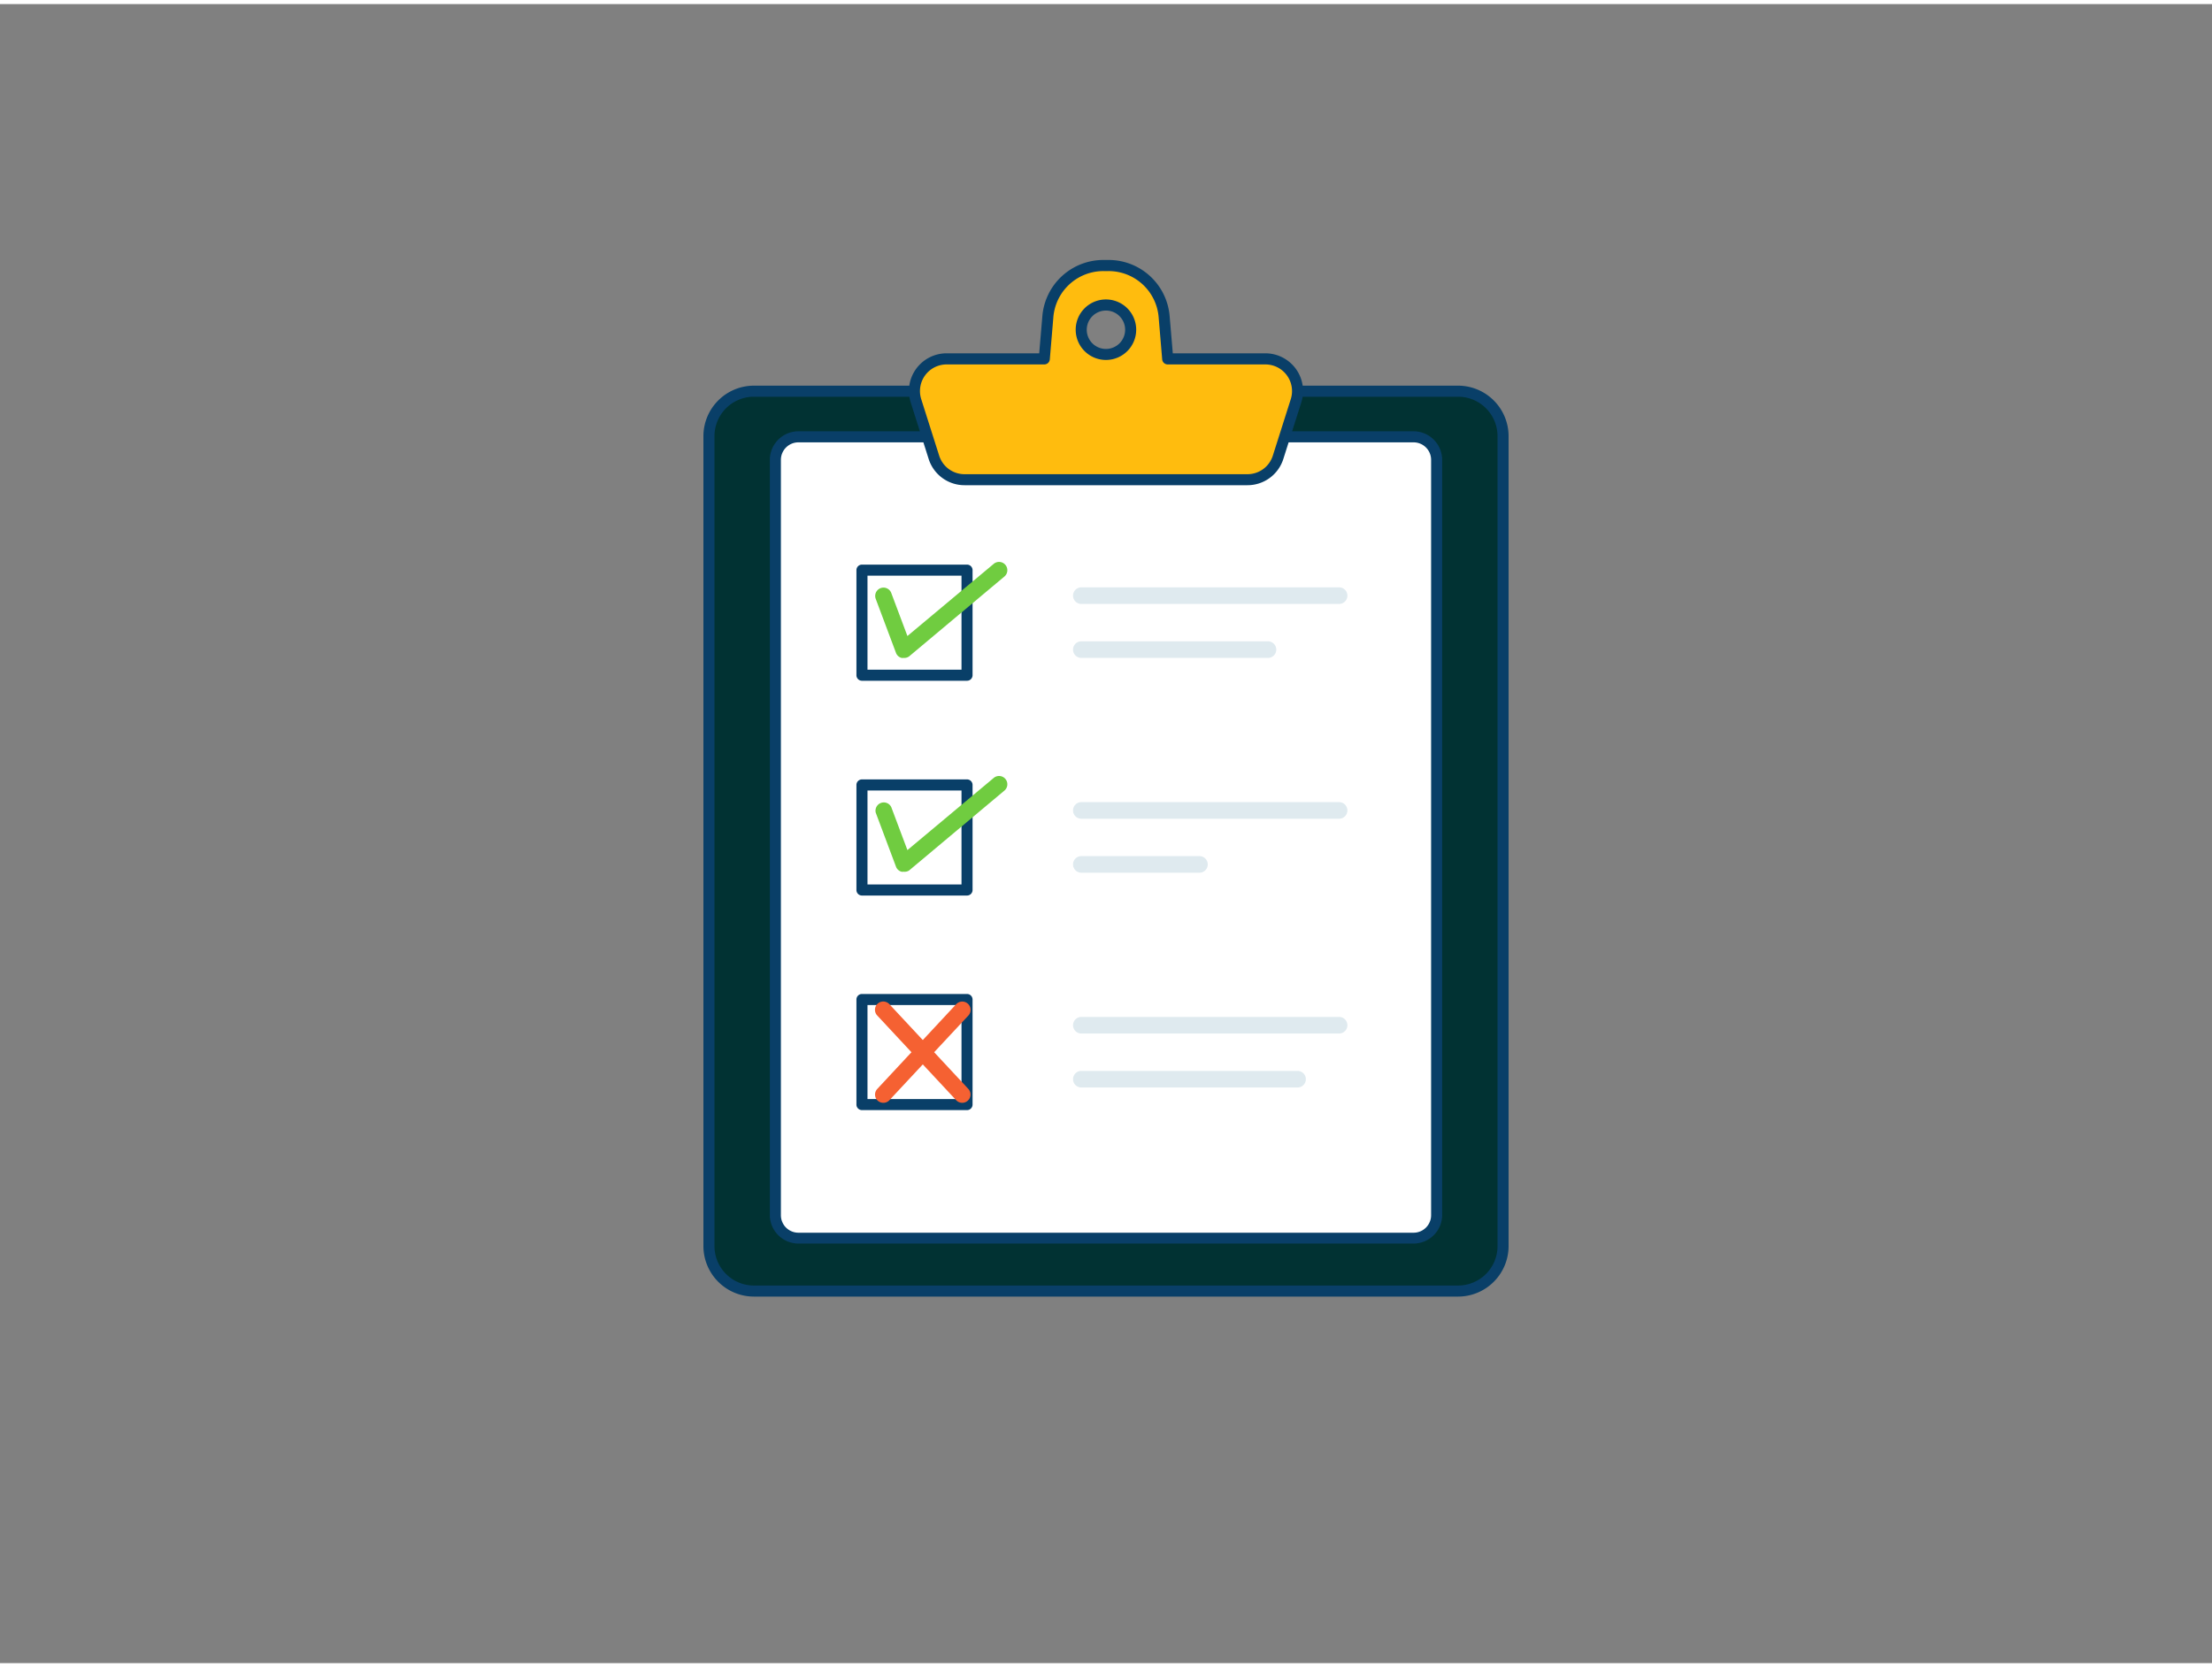 <svg id="_20_checklist_outline" data-name="#20_checklist_outline" xmlns="http://www.w3.org/2000/svg" viewBox="0 0 400 300" width="406" height="306" class="illustration styles_illustrationTablet__1DWOa"><rect x="0" y="0" width="400" height="300" fill="#808080" stroke="none"/><rect x="128.2" y="69.95" width="143.61" height="162.77" rx="8.13" fill="#013233"></rect><path d="M263.67,233.72H136.33a9.14,9.14,0,0,1-9.13-9.13V78.08A9.14,9.14,0,0,1,136.33,69H263.67a9.14,9.14,0,0,1,9.13,9.13V224.59A9.14,9.14,0,0,1,263.67,233.72ZM136.33,71a7.13,7.13,0,0,0-7.13,7.13V224.59a7.13,7.13,0,0,0,7.13,7.13H263.67a7.13,7.13,0,0,0,7.13-7.13V78.08A7.13,7.13,0,0,0,263.67,71Z" fill="#093f68"></path><rect x="140.21" y="78.25" width="119.59" height="144.88" rx="4.17" fill="#fff"></rect><path d="M255.62,224.13H144.38a5.18,5.18,0,0,1-5.17-5.17V82.42a5.18,5.18,0,0,1,5.17-5.17H255.62a5.18,5.18,0,0,1,5.17,5.17V219A5.18,5.18,0,0,1,255.62,224.13ZM144.38,79.25a3.17,3.17,0,0,0-3.17,3.17V219a3.17,3.17,0,0,0,3.17,3.17H255.62a3.17,3.17,0,0,0,3.17-3.17V82.42a3.17,3.17,0,0,0-3.17-3.17Z" fill="#093f68"></path><path d="M228.82,64.16H211.16l-.65-7.61a10.13,10.13,0,0,0-10.1-9.27h-.82a10.13,10.13,0,0,0-10.1,9.27l-.65,7.61H171.18a5.82,5.82,0,0,0-5.54,7.59L168.88,82A5.83,5.83,0,0,0,174.43,86h51.14A5.83,5.83,0,0,0,231.12,82l3.24-10.2A5.82,5.82,0,0,0,228.82,64.16ZM200,63.35a4.47,4.47,0,1,1,4.46-4.46A4.46,4.46,0,0,1,200,63.35Z" fill="#ffbc0e"></path><path d="M225.57,87H174.43a6.8,6.8,0,0,1-6.5-4.75l-3.24-10.21a6.81,6.81,0,0,1,6.49-8.89h16.74l.57-6.7a11.07,11.07,0,0,1,11.09-10.18h.84a11.07,11.07,0,0,1,11.09,10.18l.57,6.7h16.74a6.82,6.82,0,0,1,6.49,8.9l-3.24,10.2A6.8,6.8,0,0,1,225.57,87ZM171.18,65.16a4.82,4.82,0,0,0-4.59,6.29l3.24,10.2a4.81,4.81,0,0,0,4.6,3.36h51.14a4.81,4.81,0,0,0,4.6-3.36l3.24-10.2a4.82,4.82,0,0,0-4.59-6.29H211.16a1,1,0,0,1-1-.92l-.64-7.61a9.08,9.08,0,0,0-9.1-8.35h-.84a9.08,9.08,0,0,0-9.1,8.35l-.64,7.61a1,1,0,0,1-1,.92ZM200,64.35a5.47,5.47,0,1,1,5.46-5.46A5.47,5.47,0,0,1,200,64.35Zm0-8.93a3.47,3.47,0,1,0,3.46,3.47A3.46,3.46,0,0,0,200,55.42Z" fill="#093f68"></path><rect x="155.85" y="102.34" width="19.02" height="19.02" fill="#fff"></rect><path d="M174.87,122.36h-19a1,1,0,0,1-1-1v-19a1,1,0,0,1,1-1h19a1,1,0,0,1,1,1v19A1,1,0,0,1,174.87,122.36Zm-18-2h17v-17h-17Z" fill="#093f68"></path><path d="M242.15,108.47H195.54a1.5,1.5,0,0,1,0-3h46.61a1.5,1.5,0,0,1,0,3Z" fill="#dfeaef"></path><path d="M229.29,118.23H195.54a1.5,1.5,0,0,1,0-3h33.75a1.5,1.5,0,0,1,0,3Z" fill="#dfeaef"></path><rect x="155.85" y="141.18" width="19.02" height="19.02" fill="#fff"></rect><path d="M174.87,161.2h-19a1,1,0,0,1-1-1v-19a1,1,0,0,1,1-1h19a1,1,0,0,1,1,1v19A1,1,0,0,1,174.87,161.2Zm-18-2h17v-17h-17Z" fill="#093f68"></path><path d="M242.15,147.31H195.54a1.5,1.5,0,0,1,0-3h46.61a1.5,1.5,0,1,1,0,3Z" fill="#dfeaef"></path><path d="M216.9,157.07H195.54a1.5,1.5,0,0,1,0-3H216.9a1.5,1.5,0,1,1,0,3Z" fill="#dfeaef"></path><rect x="155.85" y="180.02" width="19.02" height="19.02" fill="#fff"></rect><path d="M174.87,200h-19a1,1,0,0,1-1-1V180a1,1,0,0,1,1-1h19a1,1,0,0,1,1,1v19A1,1,0,0,1,174.87,200Zm-18-2h17V181h-17Z" fill="#093f68"></path><path d="M242.15,186.15H195.54a1.5,1.5,0,0,1,0-3h46.61a1.5,1.5,0,0,1,0,3Z" fill="#dfeaef"></path><path d="M234.64,195.91h-39.1a1.5,1.5,0,0,1,0-3h39.1a1.5,1.5,0,0,1,0,3Z" fill="#dfeaef"></path><path d="M163.41,118.23a1.74,1.74,0,0,1-.39,0,1.49,1.49,0,0,1-1-.92l-3.66-9.76a1.5,1.5,0,0,1,2.81-1.06l2.92,7.78,15.55-13a1.5,1.5,0,1,1,1.92,2.3l-17.17,14.39A1.49,1.49,0,0,1,163.41,118.23Z" fill="#70cc40"></path><path d="M163.41,156.89a1.31,1.31,0,0,1-.39,0,1.47,1.47,0,0,1-1-.92l-3.66-9.76a1.5,1.5,0,0,1,2.81-1l2.92,7.77,15.55-13a1.5,1.5,0,1,1,1.92,2.3l-17.17,14.39A1.49,1.49,0,0,1,163.41,156.89Z" fill="#70cc40"></path><path d="M159.75,198.68a1.49,1.49,0,0,1-1.1-2.52l14.26-15.31a1.5,1.5,0,0,1,2.2,2.05l-14.27,15.3A1.47,1.47,0,0,1,159.75,198.68Z" fill="#f56132"></path><path d="M174,198.68a1.5,1.5,0,0,1-1.1-.48l-14.26-15.3a1.5,1.5,0,1,1,2.19-2.05l14.27,15.31a1.5,1.5,0,0,1-.08,2.12A1.48,1.48,0,0,1,174,198.68Z" fill="#f56132"></path></svg>